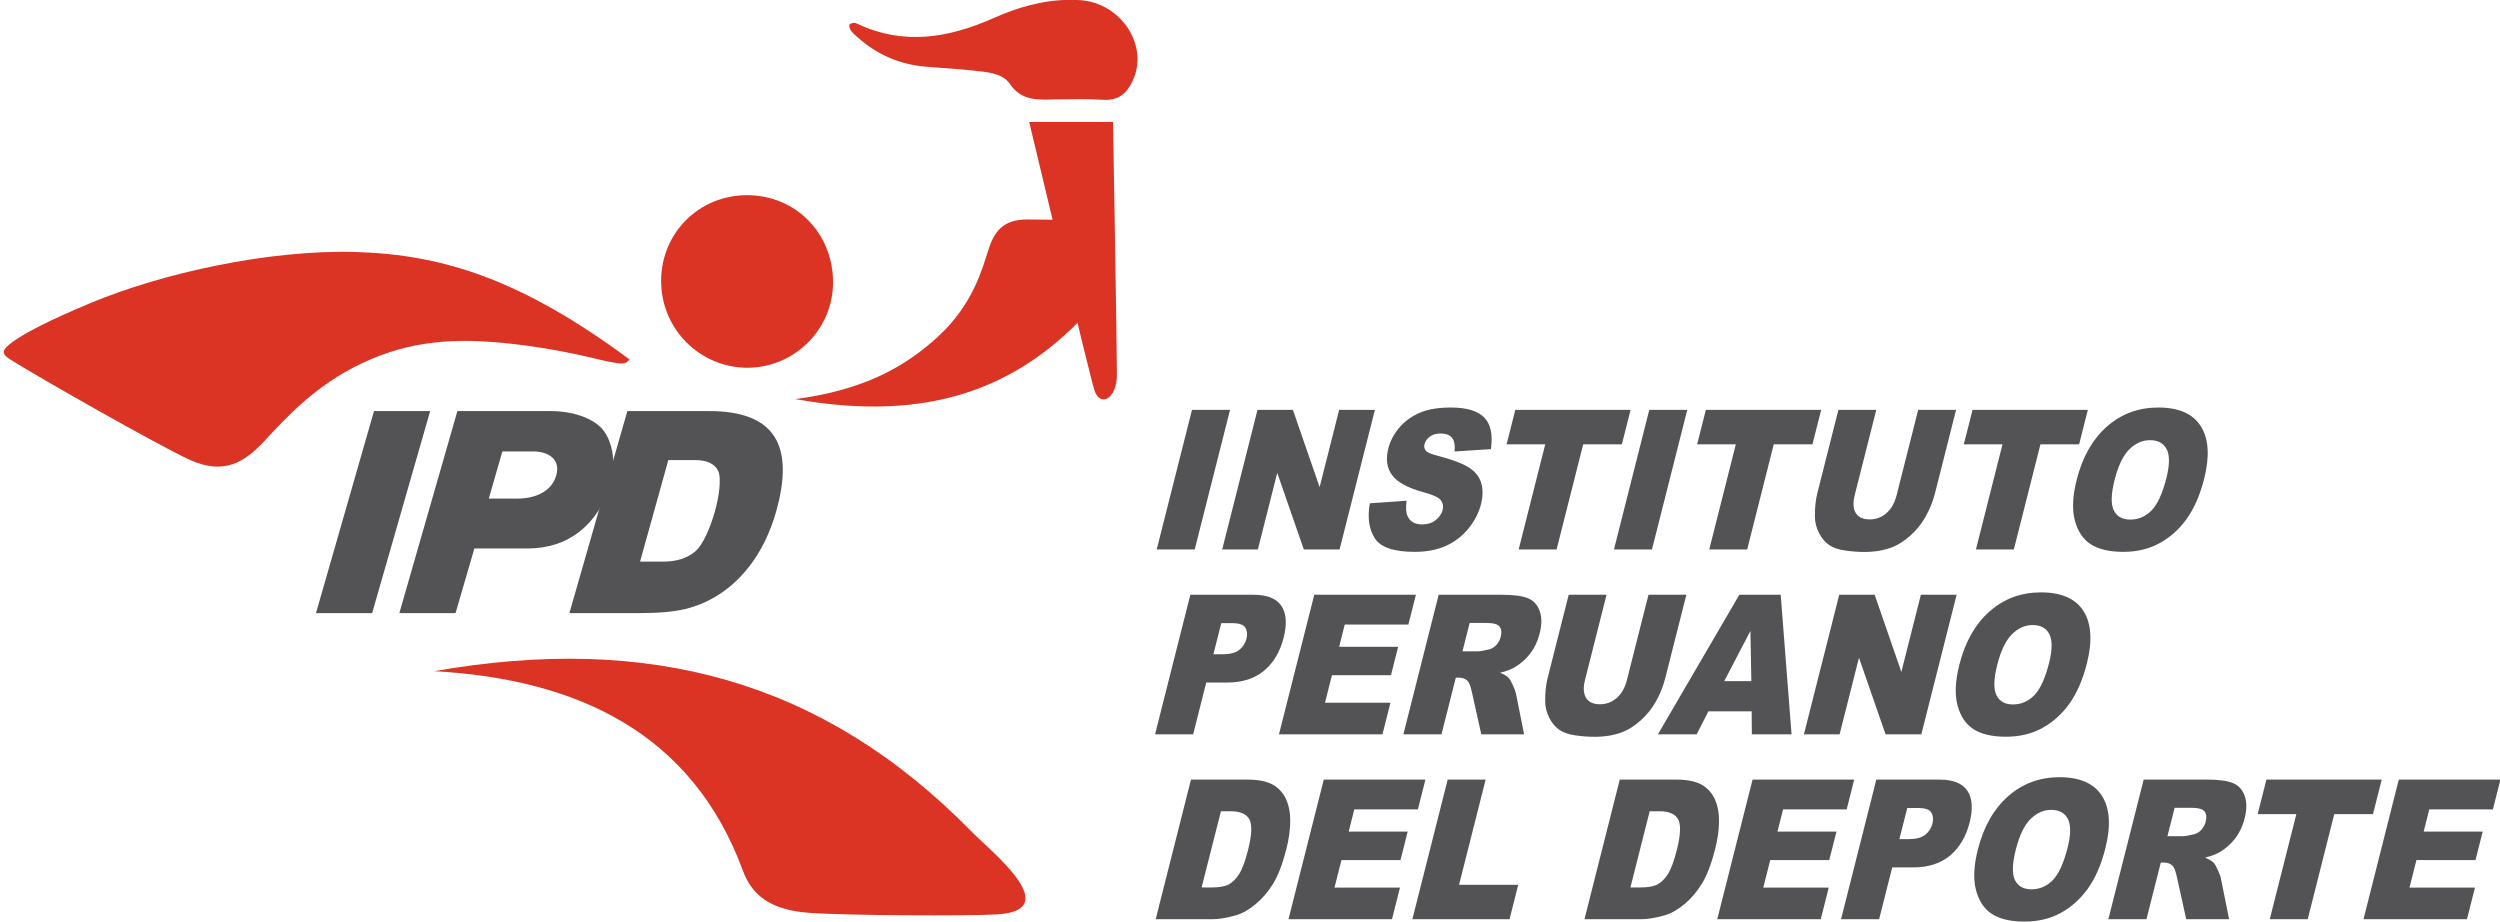 <?xml version="1.0" encoding="UTF-8"?>
<svg xmlns="http://www.w3.org/2000/svg" xmlns:xlink="http://www.w3.org/1999/xlink" width="401.8pt" height="148.2pt" viewBox="0 0 401.8 148.2" version="1.1">
<defs>
<clipPath id="clip1">
  <path d="M 185 124 L 401.801 124 L 401.801 148.199 L 185 148.199 Z M 185 124 "/>
</clipPath>
</defs>
<g id="surface1">
<path style=" stroke:none;fill-rule:evenodd;fill:rgb(32.542%,32.152%,33.325%);fill-opacity:1;" d="M 339.855 77.141 C 340.434 74.855 341.219 73.219 342.215 72.23 C 343.211 71.238 344.32 70.746 345.547 70.746 C 346.836 70.746 347.727 71.23 348.23 72.203 C 348.73 73.18 348.719 74.723 348.184 76.836 C 347.547 79.344 346.746 81.082 345.785 82.055 C 344.824 83.02 343.684 83.508 342.371 83.508 C 341.105 83.508 340.219 83.012 339.73 82.023 C 339.242 81.031 339.285 79.406 339.855 77.141 Z M 333.766 77.109 C 333.102 79.73 333.004 81.914 333.469 83.66 C 333.938 85.402 334.789 86.672 336.047 87.488 C 337.301 88.289 339.039 88.695 341.266 88.695 C 343.453 88.695 345.398 88.23 347.105 87.289 C 348.809 86.359 350.258 85.055 351.453 83.379 C 352.66 81.699 353.594 79.543 354.258 76.922 C 355.164 73.316 354.988 70.508 353.719 68.508 C 352.449 66.496 350.172 65.496 346.887 65.496 C 343.688 65.496 340.93 66.516 338.621 68.559 C 336.312 70.594 334.691 73.445 333.766 77.109 Z M 317.027 65.879 L 335.559 65.879 L 334.156 71.418 L 327.938 71.418 L 323.664 88.312 L 317.57 88.312 L 321.84 71.418 L 315.621 71.418 Z M 308.289 65.879 L 304.828 79.574 C 304.516 80.816 303.969 81.781 303.203 82.457 C 302.438 83.137 301.527 83.477 300.48 83.477 C 299.414 83.477 298.676 83.129 298.254 82.441 C 297.836 81.758 297.781 80.797 298.09 79.574 L 301.555 65.879 L 295.465 65.879 L 292.086 79.254 C 291.805 80.355 291.672 81.621 291.691 83.043 C 291.699 83.934 291.914 84.793 292.336 85.633 C 292.758 86.469 293.289 87.117 293.941 87.57 C 294.59 88.023 295.453 88.328 296.555 88.48 C 297.648 88.637 298.676 88.711 299.637 88.711 C 301.301 88.711 302.785 88.457 304.094 87.961 C 305.039 87.602 306.008 86.984 307.008 86.102 C 308.008 85.219 308.84 84.188 309.496 83.012 C 310.16 81.832 310.66 80.582 310.996 79.254 L 314.379 65.879 Z M 274.164 65.879 L 292.699 65.879 L 291.297 71.418 L 285.078 71.418 L 280.805 88.312 L 274.711 88.312 L 278.98 71.418 L 272.766 71.418 Z M 265.07 65.879 L 259.395 88.312 L 265.504 88.312 L 271.176 65.879 Z M 243.539 65.879 L 262.07 65.879 L 260.664 71.418 L 254.449 71.418 L 250.176 88.312 L 244.078 88.312 L 248.352 71.418 L 242.137 71.418 Z M 220.16 80.891 L 226.066 80.477 C 225.922 81.543 225.973 82.363 226.215 82.922 C 226.609 83.836 227.398 84.285 228.562 84.285 C 229.43 84.285 230.16 84.055 230.746 83.59 C 231.336 83.121 231.703 82.586 231.863 81.977 C 232.008 81.398 231.922 80.871 231.586 80.414 C 231.254 79.953 230.324 79.52 228.789 79.113 C 226.289 78.43 224.613 77.527 223.762 76.391 C 222.898 75.258 222.688 73.816 223.133 72.062 C 223.426 70.91 223.996 69.816 224.844 68.789 C 225.691 67.77 226.773 66.965 228.105 66.371 C 229.434 65.789 231.121 65.496 233.176 65.496 C 235.699 65.496 237.488 66.031 238.539 67.094 C 239.594 68.16 239.953 69.859 239.617 72.184 L 233.773 72.562 C 233.879 71.555 233.742 70.82 233.367 70.359 C 232.996 69.906 232.379 69.672 231.52 69.672 C 230.809 69.672 230.23 69.844 229.785 70.188 C 229.34 70.527 229.055 70.945 228.934 71.438 C 228.844 71.789 228.91 72.109 229.129 72.398 C 229.344 72.695 229.953 72.965 230.969 73.223 C 233.469 73.871 235.203 74.539 236.191 75.207 C 237.176 75.871 237.809 76.699 238.078 77.691 C 238.355 78.68 238.34 79.789 238.031 81.016 C 237.664 82.453 236.977 83.777 235.973 84.992 C 234.965 86.207 233.758 87.129 232.34 87.754 C 230.926 88.379 229.262 88.695 227.352 88.695 C 223.996 88.695 221.859 87.961 220.941 86.488 C 220.016 85.02 219.758 83.156 220.16 80.891 Z M 202.105 65.879 L 196.43 88.312 L 202.164 88.312 L 205.277 75.996 L 209.551 88.312 L 215.297 88.312 L 220.973 65.879 L 215.227 65.879 L 212.09 78.289 L 207.797 65.879 Z M 191.578 65.879 L 197.691 65.879 L 192.016 88.312 L 185.906 88.312 Z M 191.578 65.879 "/>
<path style=" stroke:none;fill-rule:evenodd;fill:rgb(32.542%,32.152%,33.325%);fill-opacity:1;" d="M 320.996 106.852 C 321.578 104.57 322.367 102.93 323.359 101.941 C 324.355 100.949 325.465 100.457 326.691 100.457 C 327.98 100.457 328.871 100.945 329.371 101.914 C 329.871 102.891 329.863 104.434 329.328 106.543 C 328.695 109.055 327.891 110.789 326.926 111.766 C 325.965 112.734 324.828 113.219 323.52 113.219 C 322.246 113.219 321.363 112.723 320.871 111.734 C 320.383 110.742 320.426 109.121 320.996 106.852 Z M 314.91 106.82 C 314.246 109.441 314.148 111.621 314.613 113.371 C 315.078 115.117 315.938 116.391 317.188 117.199 C 318.449 118.004 320.188 118.406 322.41 118.406 C 324.602 118.406 326.539 117.941 328.246 117.004 C 329.949 116.07 331.402 114.766 332.602 113.086 C 333.801 111.41 334.738 109.258 335.402 106.637 C 336.312 103.027 336.133 100.219 334.867 98.219 C 333.594 96.211 331.316 95.207 328.035 95.207 C 324.828 95.207 322.074 96.227 319.762 98.27 C 317.453 100.305 315.836 103.16 314.91 106.82 Z M 295.602 95.59 L 301.297 95.59 L 305.586 107.996 L 308.723 95.59 L 314.469 95.59 L 308.797 118.023 L 303.051 118.023 L 298.773 105.707 L 295.66 118.023 L 289.926 118.023 Z M 281.477 109.469 L 277.121 109.469 L 281.328 101.402 Z M 281.527 114.32 L 281.559 118.023 L 287.938 118.023 L 286.195 95.59 L 279.547 95.59 L 266.461 118.023 L 272.688 118.023 L 274.578 114.32 Z M 264.945 95.59 L 271.031 95.59 L 267.648 108.965 C 267.312 110.289 266.812 111.539 266.152 112.723 C 265.492 113.898 264.66 114.93 263.66 115.816 C 262.66 116.699 261.691 117.312 260.746 117.668 C 259.438 118.168 257.953 118.418 256.289 118.418 C 255.328 118.418 254.301 118.348 253.203 118.191 C 252.109 118.039 251.242 117.738 250.594 117.281 C 249.945 116.828 249.41 116.18 248.988 115.344 C 248.566 114.508 248.352 113.648 248.344 112.758 C 248.328 111.332 248.453 110.07 248.738 108.965 L 252.121 95.59 L 258.203 95.59 L 254.742 109.285 C 254.43 110.512 254.488 111.469 254.91 112.152 C 255.328 112.844 256.07 113.188 257.133 113.188 C 258.18 113.188 259.09 112.848 259.859 112.164 C 260.621 111.496 261.164 110.531 261.48 109.285 Z M 235.047 104.68 L 237.621 104.68 C 237.898 104.68 238.461 104.578 239.312 104.371 C 239.738 104.281 240.129 104.043 240.48 103.668 C 240.828 103.289 241.066 102.863 241.191 102.371 C 241.371 101.645 241.312 101.09 241.008 100.703 C 240.703 100.312 239.992 100.121 238.879 100.121 L 236.203 100.121 Z M 225.551 118.023 L 231.223 95.59 L 241.383 95.59 C 243.27 95.59 244.664 95.773 245.562 96.145 C 246.465 96.508 247.098 97.188 247.453 98.188 C 247.82 99.18 247.816 100.391 247.453 101.816 C 247.137 103.066 246.633 104.137 245.941 105.039 C 245.242 105.941 244.414 106.668 243.461 107.238 C 242.848 107.594 242.059 107.891 241.094 108.121 C 241.754 108.398 242.211 108.672 242.477 108.953 C 242.648 109.133 242.879 109.527 243.152 110.121 C 243.426 110.734 243.594 111.191 243.656 111.52 L 244.953 118.023 L 238.07 118.023 L 236.547 111.164 C 236.355 110.285 236.133 109.703 235.871 109.438 C 235.527 109.09 235.07 108.914 234.512 108.914 L 233.977 108.914 L 231.676 118.023 Z M 211.23 95.59 L 205.555 118.023 L 222.188 118.023 L 223.473 112.941 L 212.953 112.941 L 214.07 108.523 L 223.555 108.523 L 224.711 103.949 L 215.227 103.949 L 216.129 100.379 L 226.352 100.379 L 227.566 95.59 Z M 195.016 105.156 L 196.512 105.156 C 197.688 105.156 198.566 104.918 199.164 104.457 C 199.754 103.996 200.141 103.398 200.324 102.672 C 200.504 101.973 200.449 101.371 200.156 100.887 C 199.871 100.395 199.16 100.152 198.02 100.152 L 196.285 100.152 Z M 191.312 95.59 L 201.445 95.59 C 203.652 95.59 205.156 96.184 205.949 97.383 C 206.746 98.57 206.867 100.277 206.312 102.473 C 205.738 104.742 204.691 106.512 203.172 107.789 C 201.648 109.062 199.66 109.699 197.203 109.699 L 193.867 109.699 L 191.762 118.023 L 185.641 118.023 Z M 191.312 95.59 "/>
<g clip-path="url(#clip1)" clip-rule="nonzero">
<path style=" stroke:none;fill-rule:evenodd;fill:rgb(32.542%,32.152%,33.325%);fill-opacity:1;" d="M 385.535 125.297 L 379.859 147.738 L 396.492 147.738 L 397.777 142.652 L 387.254 142.652 L 388.371 138.234 L 397.859 138.234 L 399.016 133.66 L 389.531 133.66 L 390.434 130.09 L 400.656 130.09 L 401.867 125.297 Z M 364.258 125.297 L 382.789 125.297 L 381.387 130.844 L 375.164 130.844 L 370.895 147.738 L 364.797 147.738 L 369.07 130.844 L 362.855 130.844 Z M 348.352 134.391 L 349.508 129.828 L 352.184 129.828 C 353.297 129.828 354.004 130.023 354.309 130.414 C 354.617 130.797 354.68 131.355 354.496 132.082 C 354.371 132.574 354.133 133.004 353.785 133.383 C 353.434 133.758 353.039 133.992 352.613 134.086 C 351.766 134.289 351.203 134.391 350.926 134.391 Z M 338.855 147.738 L 344.98 147.738 L 347.281 138.633 L 347.82 138.633 C 348.371 138.633 348.828 138.805 349.18 139.148 C 349.441 139.414 349.66 139.996 349.852 140.875 L 351.371 147.738 L 358.262 147.738 L 356.953 141.234 C 356.898 140.906 356.73 140.445 356.453 139.832 C 356.18 139.238 355.953 138.844 355.781 138.664 C 355.516 138.387 355.055 138.109 354.402 137.832 C 355.363 137.602 356.152 137.305 356.762 136.949 C 357.719 136.387 358.547 135.656 359.246 134.746 C 359.938 133.848 360.441 132.777 360.758 131.527 C 361.121 130.102 361.121 128.891 360.762 127.898 C 360.402 126.898 359.773 126.219 358.867 125.855 C 357.969 125.484 356.574 125.297 354.691 125.297 L 344.531 125.297 Z M 323.977 136.562 C 323.402 138.828 323.359 140.453 323.844 141.449 C 324.336 142.434 325.219 142.93 326.492 142.93 C 327.801 142.93 328.941 142.445 329.902 141.477 C 330.863 140.508 331.664 138.766 332.301 136.262 C 332.836 134.145 332.848 132.602 332.348 131.621 C 331.844 130.656 330.953 130.164 329.664 130.164 C 328.438 130.164 327.328 130.66 326.328 131.652 C 325.34 132.641 324.551 134.281 323.973 136.562 Z M 317.883 136.531 C 318.809 132.871 320.43 130.02 322.738 127.98 C 325.047 125.941 327.805 124.914 331.008 124.914 C 334.289 124.914 336.57 125.918 337.84 127.93 C 339.105 129.93 339.285 132.742 338.371 136.348 C 337.711 138.969 336.773 141.121 335.574 142.801 C 334.371 144.477 332.922 145.781 331.223 146.719 C 329.516 147.652 327.574 148.117 325.383 148.117 C 323.16 148.117 321.422 147.711 320.164 146.91 C 318.91 146.102 318.055 144.828 317.586 143.082 C 317.121 141.332 317.219 139.156 317.883 136.531 Z M 305.266 134.867 L 306.762 134.867 C 307.938 134.867 308.816 134.637 309.414 134.168 C 310.004 133.707 310.391 133.109 310.574 132.391 C 310.754 131.684 310.699 131.082 310.406 130.598 C 310.121 130.109 309.41 129.863 308.27 129.863 L 306.535 129.863 Z M 301.562 125.297 L 311.695 125.297 C 313.902 125.297 315.406 125.898 316.199 127.094 C 316.996 128.285 317.117 129.988 316.559 132.188 C 315.988 134.453 314.941 136.223 313.422 137.496 C 311.898 138.773 309.91 139.41 307.453 139.41 L 304.117 139.41 L 302.012 147.738 L 295.891 147.738 Z M 281.672 125.297 L 275.996 147.738 L 292.633 147.738 L 293.914 142.652 L 283.395 142.652 L 284.512 138.234 L 293.996 138.234 L 295.156 133.66 L 285.672 133.66 L 286.574 130.09 L 296.797 130.09 L 298.008 125.297 Z M 265.137 130.383 L 262.039 142.637 L 263.535 142.637 C 264.809 142.637 265.754 142.48 266.371 142.156 C 266.992 141.836 267.555 141.273 268.066 140.477 C 268.574 139.676 269.051 138.375 269.508 136.578 C 270.109 134.203 270.18 132.578 269.719 131.699 C 269.258 130.824 268.238 130.383 266.66 130.383 Z M 260.328 125.297 L 269.387 125.297 C 271.172 125.297 272.539 125.578 273.504 126.121 C 274.465 126.68 275.172 127.469 275.629 128.496 C 276.086 129.531 276.301 130.727 276.281 132.098 C 276.258 133.465 276.051 134.914 275.664 136.445 C 275.059 138.836 274.348 140.699 273.531 142.023 C 272.719 143.344 271.773 144.449 270.695 145.336 C 269.621 146.23 268.555 146.828 267.504 147.125 C 266.062 147.531 264.797 147.738 263.715 147.738 L 254.656 147.738 Z M 232.672 125.297 L 238.773 125.297 L 234.496 142.207 L 244.008 142.207 L 242.613 147.738 L 226.996 147.738 Z M 212.758 125.297 L 207.086 147.738 L 223.719 147.738 L 225.004 142.652 L 214.48 142.652 L 215.598 138.234 L 225.086 138.234 L 226.242 133.66 L 216.758 133.66 L 217.66 130.09 L 227.883 130.09 L 229.094 125.297 Z M 196.227 130.383 L 193.121 142.637 L 194.621 142.637 C 195.898 142.637 196.84 142.48 197.461 142.156 C 198.078 141.836 198.645 141.273 199.152 140.477 C 199.66 139.676 200.137 138.375 200.594 136.578 C 201.195 134.203 201.266 132.578 200.809 131.699 C 200.344 130.824 199.324 130.383 197.746 130.383 Z M 191.414 125.297 L 200.473 125.297 C 202.258 125.297 203.629 125.578 204.59 126.121 C 205.547 126.68 206.258 127.469 206.715 128.496 C 207.172 129.531 207.387 130.727 207.367 132.098 C 207.344 133.465 207.137 134.914 206.746 136.445 C 206.145 138.836 205.434 140.699 204.617 142.023 C 203.809 143.344 202.859 144.449 201.781 145.336 C 200.703 146.23 199.641 146.828 198.586 147.125 C 197.148 147.531 195.883 147.738 194.801 147.738 L 185.742 147.738 Z M 191.414 125.297 "/>
</g>
<path style=" stroke:none;fill-rule:evenodd;fill:rgb(85.938%,20.384%,14.502%);fill-opacity:1;" d="M 106.258 45.266 C 106.195 37.547 112.242 31.426 119.953 31.371 C 127.777 31.309 133.828 37.371 133.887 45.266 C 133.949 52.879 127.719 59.109 120.07 59.109 C 112.484 59.055 106.316 52.938 106.258 45.266 Z M 106.258 45.266 "/>
<path style=" stroke:none;fill-rule:evenodd;fill:rgb(85.938%,20.384%,14.502%);fill-opacity:1;" d="M 136.496 3.969 C 137.031 3.566 137.445 3.621 137.859 3.852 C 145.273 7.34 152.508 6.078 159.621 2.938 C 163.586 1.152 167.637 0.004 171.914 -0.023 L 172.215 -0.023 C 172.641 -0.023 173.066 -0.008 173.496 0.016 C 180.258 0.414 184.766 7.453 181.98 13.117 C 181.031 15.062 179.727 16.203 177.238 16.039 C 174.688 15.863 172.078 15.98 169.527 15.98 C 166.797 16.039 164.191 16.266 162.289 13.461 C 161.105 11.746 158.617 11.574 156.484 11.348 C 153.934 11.059 151.32 10.945 148.77 10.715 C 144.621 10.371 140.945 8.77 137.859 6.023 C 137.27 5.453 136.438 4.941 136.496 3.969 Z M 136.496 3.969 "/>
<path style=" stroke:none;fill-rule:evenodd;fill:rgb(85.938%,20.384%,14.502%);fill-opacity:1;" d="M 101.164 57.758 C 83.871 44.953 71.266 40.93 57.27 40.504 C 43.27 40.078 26.043 43.898 14.539 48.707 C 7.891 51.484 3.957 53.535 2.023 54.957 C 0.512 56.066 0.008 56.73 1.535 57.703 C 5.934 60.508 25.531 71.633 30.445 73.879 C 35.871 76.352 39.164 74.441 42.469 70.906 C 45.762 67.371 50.602 61.922 58.293 58.324 C 65.992 54.715 73.168 54.289 81.82 55.211 C 90.473 56.129 96.406 57.895 98.09 58.18 C 99.777 58.461 100.578 58.672 101.164 57.758 Z M 101.164 57.758 "/>
<path style=" stroke:none;fill-rule:evenodd;fill:rgb(85.938%,20.384%,14.502%);fill-opacity:1;" d="M 127.816 64.145 C 149.246 67.969 164.715 62.66 177.102 47.539 C 180.047 43.953 171.574 44.027 172.309 42.664 C 172.879 41.598 179.234 35.984 178.039 35.82 C 174.629 35.344 168.633 35.285 165.07 35.277 C 161.141 35.273 159.738 37.297 158.809 40.281 C 157.871 43.262 156.324 48.859 151.051 53.824 C 145.121 59.406 138.148 62.77 127.816 64.145 Z M 127.816 64.145 "/>
<path style=" stroke:none;fill-rule:evenodd;fill:rgb(85.938%,20.384%,14.502%);fill-opacity:1;" d="M 178.891 19.594 L 165.41 19.594 C 165.41 19.594 175.059 60.168 175.922 62.797 C 176.789 65.418 179.512 64.23 179.512 60.168 C 179.512 56.113 178.891 19.594 178.891 19.594 Z M 178.891 19.594 "/>
<path style=" stroke:none;fill-rule:evenodd;fill:rgb(85.938%,20.384%,14.502%);fill-opacity:1;" d="M 69.773 107.871 C 104.109 101.852 132.148 109.121 156.266 133.766 C 159.246 136.82 171.242 146.281 160.289 146.957 C 155.617 147.25 135.52 147.137 129.996 146.707 C 123.902 146.238 120.891 143.984 119.383 139.895 C 111.246 117.816 92.812 109.152 69.773 107.871 Z M 69.773 107.871 "/>
<path style=" stroke:none;fill-rule:evenodd;fill:rgb(32.542%,32.152%,33.325%);fill-opacity:1;" d="M 102.871 90.262 L 106.594 90.262 C 108.746 90.262 110.465 89.711 111.742 88.621 C 113.016 87.539 114.172 84.742 114.871 82.297 C 115.57 79.871 115.988 76.797 115.414 75.66 C 114.848 74.516 113.609 73.945 111.699 73.945 L 107.414 73.945 Z M 91.512 98.539 L 100.828 66.07 L 114.02 66.07 C 119.188 66.07 122.648 67.414 124.414 70.102 C 126.176 72.789 126.277 76.867 124.703 82.34 C 123.855 85.305 122.637 87.918 121.047 90.188 C 119.461 92.453 117.574 94.273 115.398 95.652 C 113.762 96.684 112.023 97.414 110.188 97.871 C 108.355 98.316 105.898 98.539 102.82 98.539 Z M 91.512 98.539 "/>
<path style=" stroke:none;fill-rule:evenodd;fill:rgb(32.542%,32.152%,33.325%);fill-opacity:1;" d="M 78.559 80.133 L 83.148 80.133 C 85.867 80.133 88.617 79.121 89.398 76.41 C 90.129 73.855 88.188 72.555 85.703 72.555 L 80.742 72.555 Z M 76.242 88.152 L 73.215 98.539 L 64.184 98.539 L 73.512 66.07 L 88.48 66.07 C 92.012 66.07 95.039 67.145 96.594 68.727 C 98.328 70.488 99.137 74.203 98.152 77.641 C 97.191 80.984 95.461 83.613 93.16 85.43 C 90.855 87.238 88.039 88.152 84.746 88.152 Z M 76.242 88.152 "/>
<path style=" stroke:none;fill-rule:evenodd;fill:rgb(32.542%,32.152%,33.325%);fill-opacity:1;" d="M 50.785 98.539 L 60.109 66.07 L 69.137 66.07 L 59.809 98.539 Z M 50.785 98.539 "/>
</g>
</svg>
